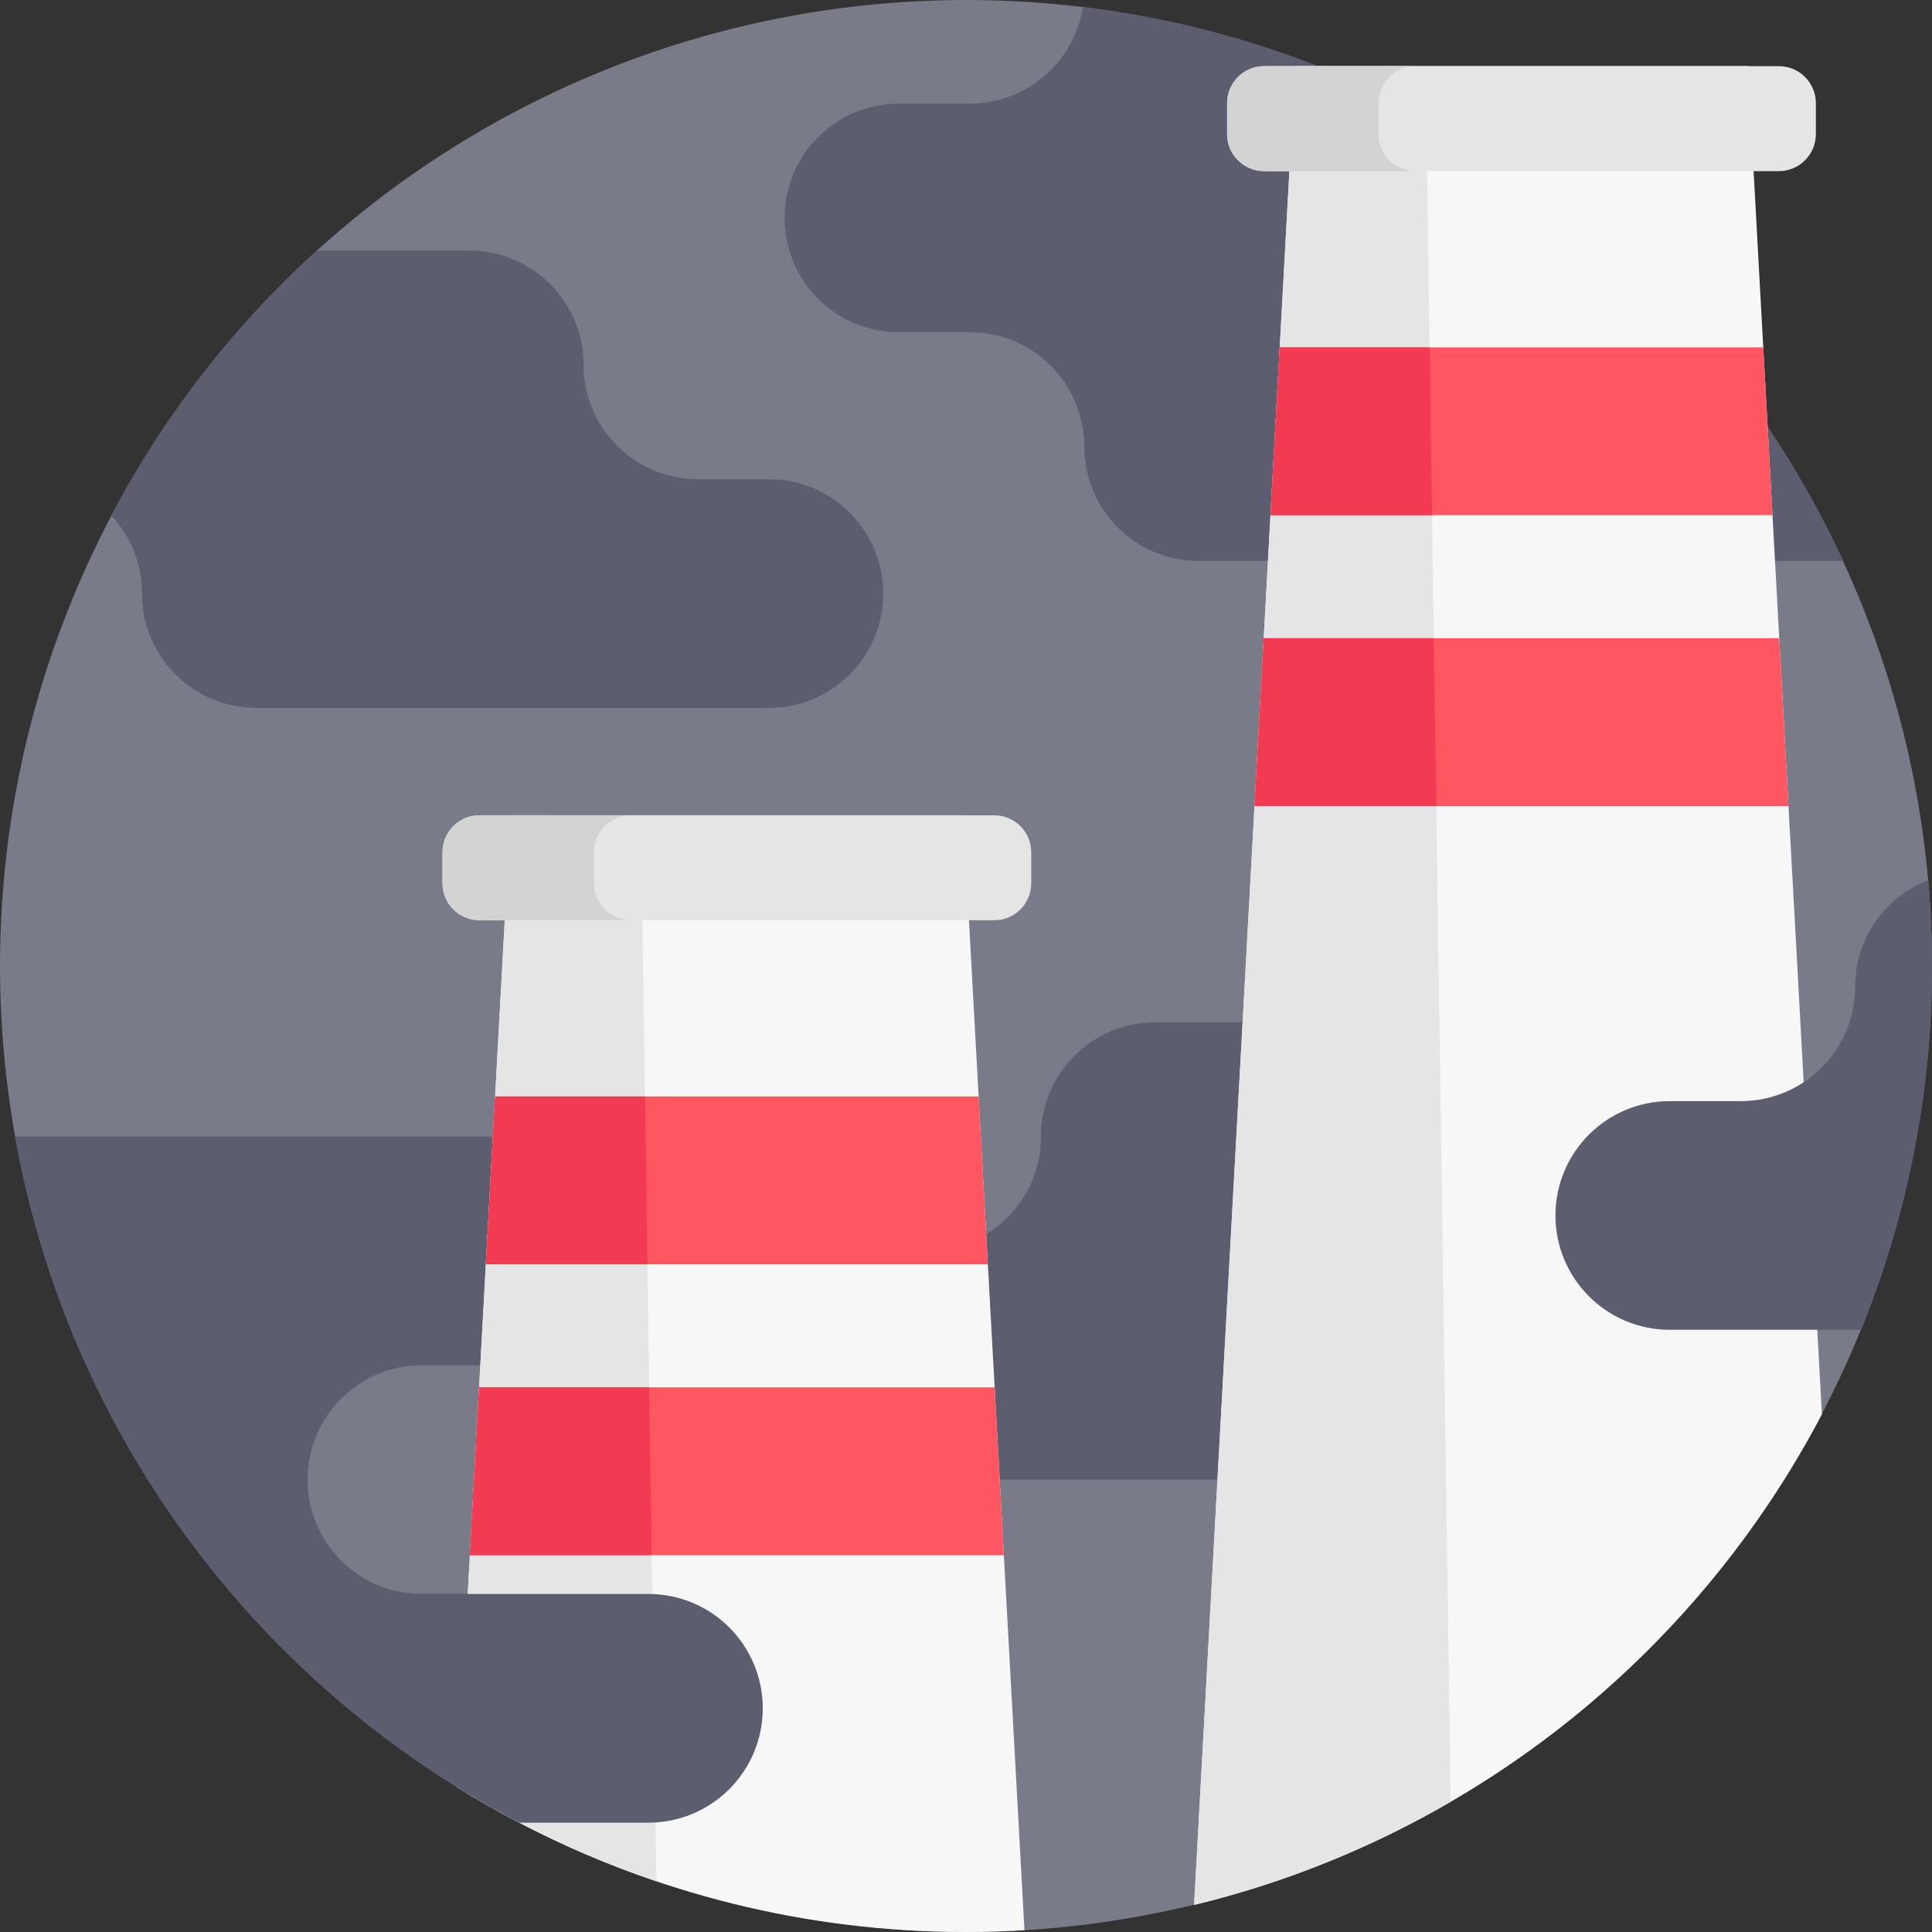 <?xml version="1.0" encoding="iso-8859-1"?>
<!-- Generator: Adobe Illustrator 19.0.0, SVG Export Plug-In . SVG Version: 6.00 Build 0)  -->
<svg xmlns="http://www.w3.org/2000/svg" xmlns:xlink="http://www.w3.org/1999/xlink" version="1.1" id="Capa_1" x="0px" y="0px" viewBox="0 0 512 512" style="enable-background:new 0 0 512 512;" xml:space="preserve">
<rect x="0" y="0" width="512" height="512" fill="#333333" stroke="none"/>
<circle style="fill:#797B89;" cx="255.998" cy="255.999" r="255.998"/>
<g>
	<path style="fill:#5C5E70;" d="M275.858,301.213L275.858,301.213c0,16.735-13.567,30.302-30.302,30.302h-18.808   c-16.735,0-30.302,13.567-30.302,30.302l0,0c0,16.735,13.567,30.302,30.302,30.302h135.836c16.735,0,30.302-13.567,30.302-30.302   l0,0c0-16.735,13.567-30.302,30.302-30.302h18.808c16.735,0,30.302-13.567,30.302-30.302l0,0c0-16.735-13.567-30.302-30.302-30.302   H306.16C289.424,270.911,275.858,284.477,275.858,301.213z"/>
	<path style="fill:#5C5E70;" d="M202.137,452.722c0,16.739-13.563,30.302-30.302,30.302h-34.252   C68.6,446.965,18.09,380.384,3.984,301.213h126.63c8.37,0,15.945,3.385,21.431,8.871c5.486,5.486,8.871,13.061,8.871,21.431   c0,16.739-13.563,30.302-30.302,30.302h-18.808c-16.739,0-30.302,13.563-30.302,30.302c0,16.739,13.563,30.302,30.302,30.302   h60.029c8.37,0,15.945,3.385,21.431,8.871C198.742,436.776,202.137,444.352,202.137,452.722z"/>
	<path style="fill:#5C5E70;" d="M234.069,157.3c0,8.37-3.396,15.945-8.882,21.431c-5.486,5.475-13.051,8.871-21.42,8.871H67.932   c-16.739,0-30.302-13.563-30.302-30.302c0-7.993-3.093-15.255-8.15-20.668c13.991-26.509,32.507-50.259,54.522-70.238h40.354   c16.729,0,30.302,13.563,30.302,30.302s13.563,30.302,30.302,30.302h18.808C220.496,126.998,234.069,140.561,234.069,157.3z"/>
	<path style="fill:#5C5E70;" d="M488.48,148.659H317.65c-8.37,0-15.945-3.385-21.431-8.871c-5.486-5.486-8.871-13.061-8.871-21.431   c0-16.739-13.563-30.302-30.302-30.302h-18.808c-8.37,0-15.945-3.385-21.431-8.871c-5.486-5.486-8.871-13.061-8.871-21.431   c0-16.739,13.563-30.302,30.302-30.302h18.808c8.37,0,15.945-3.385,21.431-8.871c4.43-4.43,7.502-10.24,8.505-16.718   c44.042,5.308,84.636,21.796,118.867,46.55c-0.961,2.947-1.473,6.081-1.473,9.341c0,16.739,13.563,30.302,30.302,30.302h14.534   C464.99,106.183,478.26,126.569,488.48,148.659z"/>
</g>
<path style="fill:#F7F7F7;" d="M482.827,374.793c-33.76,64.324-94.072,112.524-166.378,130.026l16.008-291.211l2.445-44.471  l1.787-32.622l2.455-44.471l3.208-58.556l0.878-15.966h119.964l4.086,74.522l1.16,21.055l1.285,23.416l1.797,32.622l2.445,44.471  L482.827,374.793z"/>
<g>
	<path style="fill:#E5E5E5;" d="M384.45,477.475c-20.961,12.194-43.812,21.483-68.002,27.345l16.008-291.211l2.445-44.471   l1.787-32.622l2.455-44.471l3.208-58.556l35.652-0.742L384.45,477.475z"/>
	<path style="fill:#E5E5E5;" d="M335.004,45.352h136.412c5.416,0,9.806-4.391,9.806-9.806v-8.213c0-5.416-4.391-9.806-9.806-9.806   H335.004c-5.416,0-9.806,4.391-9.806,9.806v8.213C325.197,40.962,329.588,45.352,335.004,45.352z"/>
</g>
<path style="fill:#D3D3D3;" d="M365.323,35.546v-8.213c0-5.416,4.391-9.806,9.806-9.806h-40.126c-5.416,0-9.806,4.391-9.806,9.806  v8.213c0,5.416,4.391,9.806,9.806,9.806h40.126C369.714,45.352,365.323,40.962,365.323,35.546z"/>
<g>
	<polygon style="fill:#FF5662;" points="469.726,136.519 336.692,136.519 339.138,92.047 467.28,92.047  "/>
	<polygon style="fill:#FF5662;" points="473.966,213.606 332.453,213.606 334.899,169.133 471.52,169.133  "/>
</g>
<g>
	<polygon style="fill:#F23B52;" points="379.506,136.519 336.692,136.519 339.138,92.047 378.868,92.047  "/>
	<polygon style="fill:#F23B52;" points="380.632,213.606 332.453,213.606 334.899,169.133 379.98,169.133  "/>
</g>
<path style="fill:#F7F7F7;" d="M271.497,511.529c-5.13,0.313-10.292,0.47-15.496,0.47c-42.726,0-83.006-10.47-118.418-28.975  c-5.611-2.936-11.097-6.06-16.447-9.394l3.385-61.492l2.445-44.471l1.787-32.622l2.456-44.471l3.208-58.556l0.878-15.966H255.26  l4.086,74.522l2.445,44.471l1.797,32.622l2.445,44.471L271.497,511.529z"/>
<g>
	<path style="fill:#E5E5E5;" d="M173.946,498.562c-12.591-4.253-24.733-9.456-36.362-15.538c-5.611-2.936-11.097-6.06-16.447-9.394   l3.385-61.492l2.445-44.471l1.787-32.622l2.456-44.471l3.208-58.556l35.652-0.742L173.946,498.562z"/>
	<path style="fill:#E5E5E5;" d="M127.07,243.882h136.412c5.416,0,9.806-4.391,9.806-9.806v-8.213c0-5.416-4.391-9.806-9.806-9.806   H127.07c-5.416,0-9.806,4.391-9.806,9.806v8.213C117.264,239.491,121.655,243.882,127.07,243.882z"/>
</g>
<g>
	<polygon style="fill:#FF5662;" points="261.792,335.049 128.759,335.049 131.205,290.576 259.346,290.576  "/>
	<polygon style="fill:#FF5662;" points="266.033,412.136 124.52,412.136 126.966,367.663 263.586,367.663  "/>
</g>
<g>
	<polygon style="fill:#F23B52;" points="171.572,335.049 128.759,335.049 131.205,290.576 170.935,290.576  "/>
	<polygon style="fill:#F23B52;" points="172.699,412.136 124.52,412.136 126.966,367.663 172.047,367.663  "/>
</g>
<g>
	<path style="fill:#5C5E70;" d="M202.137,452.722c0,16.739-13.563,30.302-30.302,30.302h-34.252   c-10.052-5.256-19.707-11.149-28.912-17.648v-43.112c1.034,0.104,2.079,0.157,3.135,0.157h60.029c8.37,0,15.945,3.385,21.431,8.871   C198.742,436.776,202.137,444.352,202.137,452.722z"/>
	<path style="fill:#5C5E70;" d="M512,255.999c0,34.105-6.677,66.654-18.787,96.412h-50.698c-8.359,0-15.945-3.385-21.42-8.871   c-5.486-5.486-8.882-13.061-8.882-21.431c0-16.739,13.573-30.302,30.302-30.302h18.808c16.739,0,30.302-13.563,30.302-30.302   c0-12.884,8.035-23.886,19.372-28.264C511.666,240.745,512,248.331,512,255.999z"/>
</g>
<path style="fill:#D3D3D3;" d="M157.39,234.076v-8.213c0-5.416,4.391-9.806,9.806-9.806H127.07c-5.416,0-9.806,4.391-9.806,9.806  v8.213c0,5.416,4.391,9.806,9.806,9.806h40.126C161.781,243.882,157.39,239.491,157.39,234.076z"/>
<g>
</g>
<g>
</g>
<g>
</g>
<g>
</g>
<g>
</g>
<g>
</g>
<g>
</g>
<g>
</g>
<g>
</g>
<g>
</g>
<g>
</g>
<g>
</g>
<g>
</g>
<g>
</g>
<g>
</g>
</svg>
